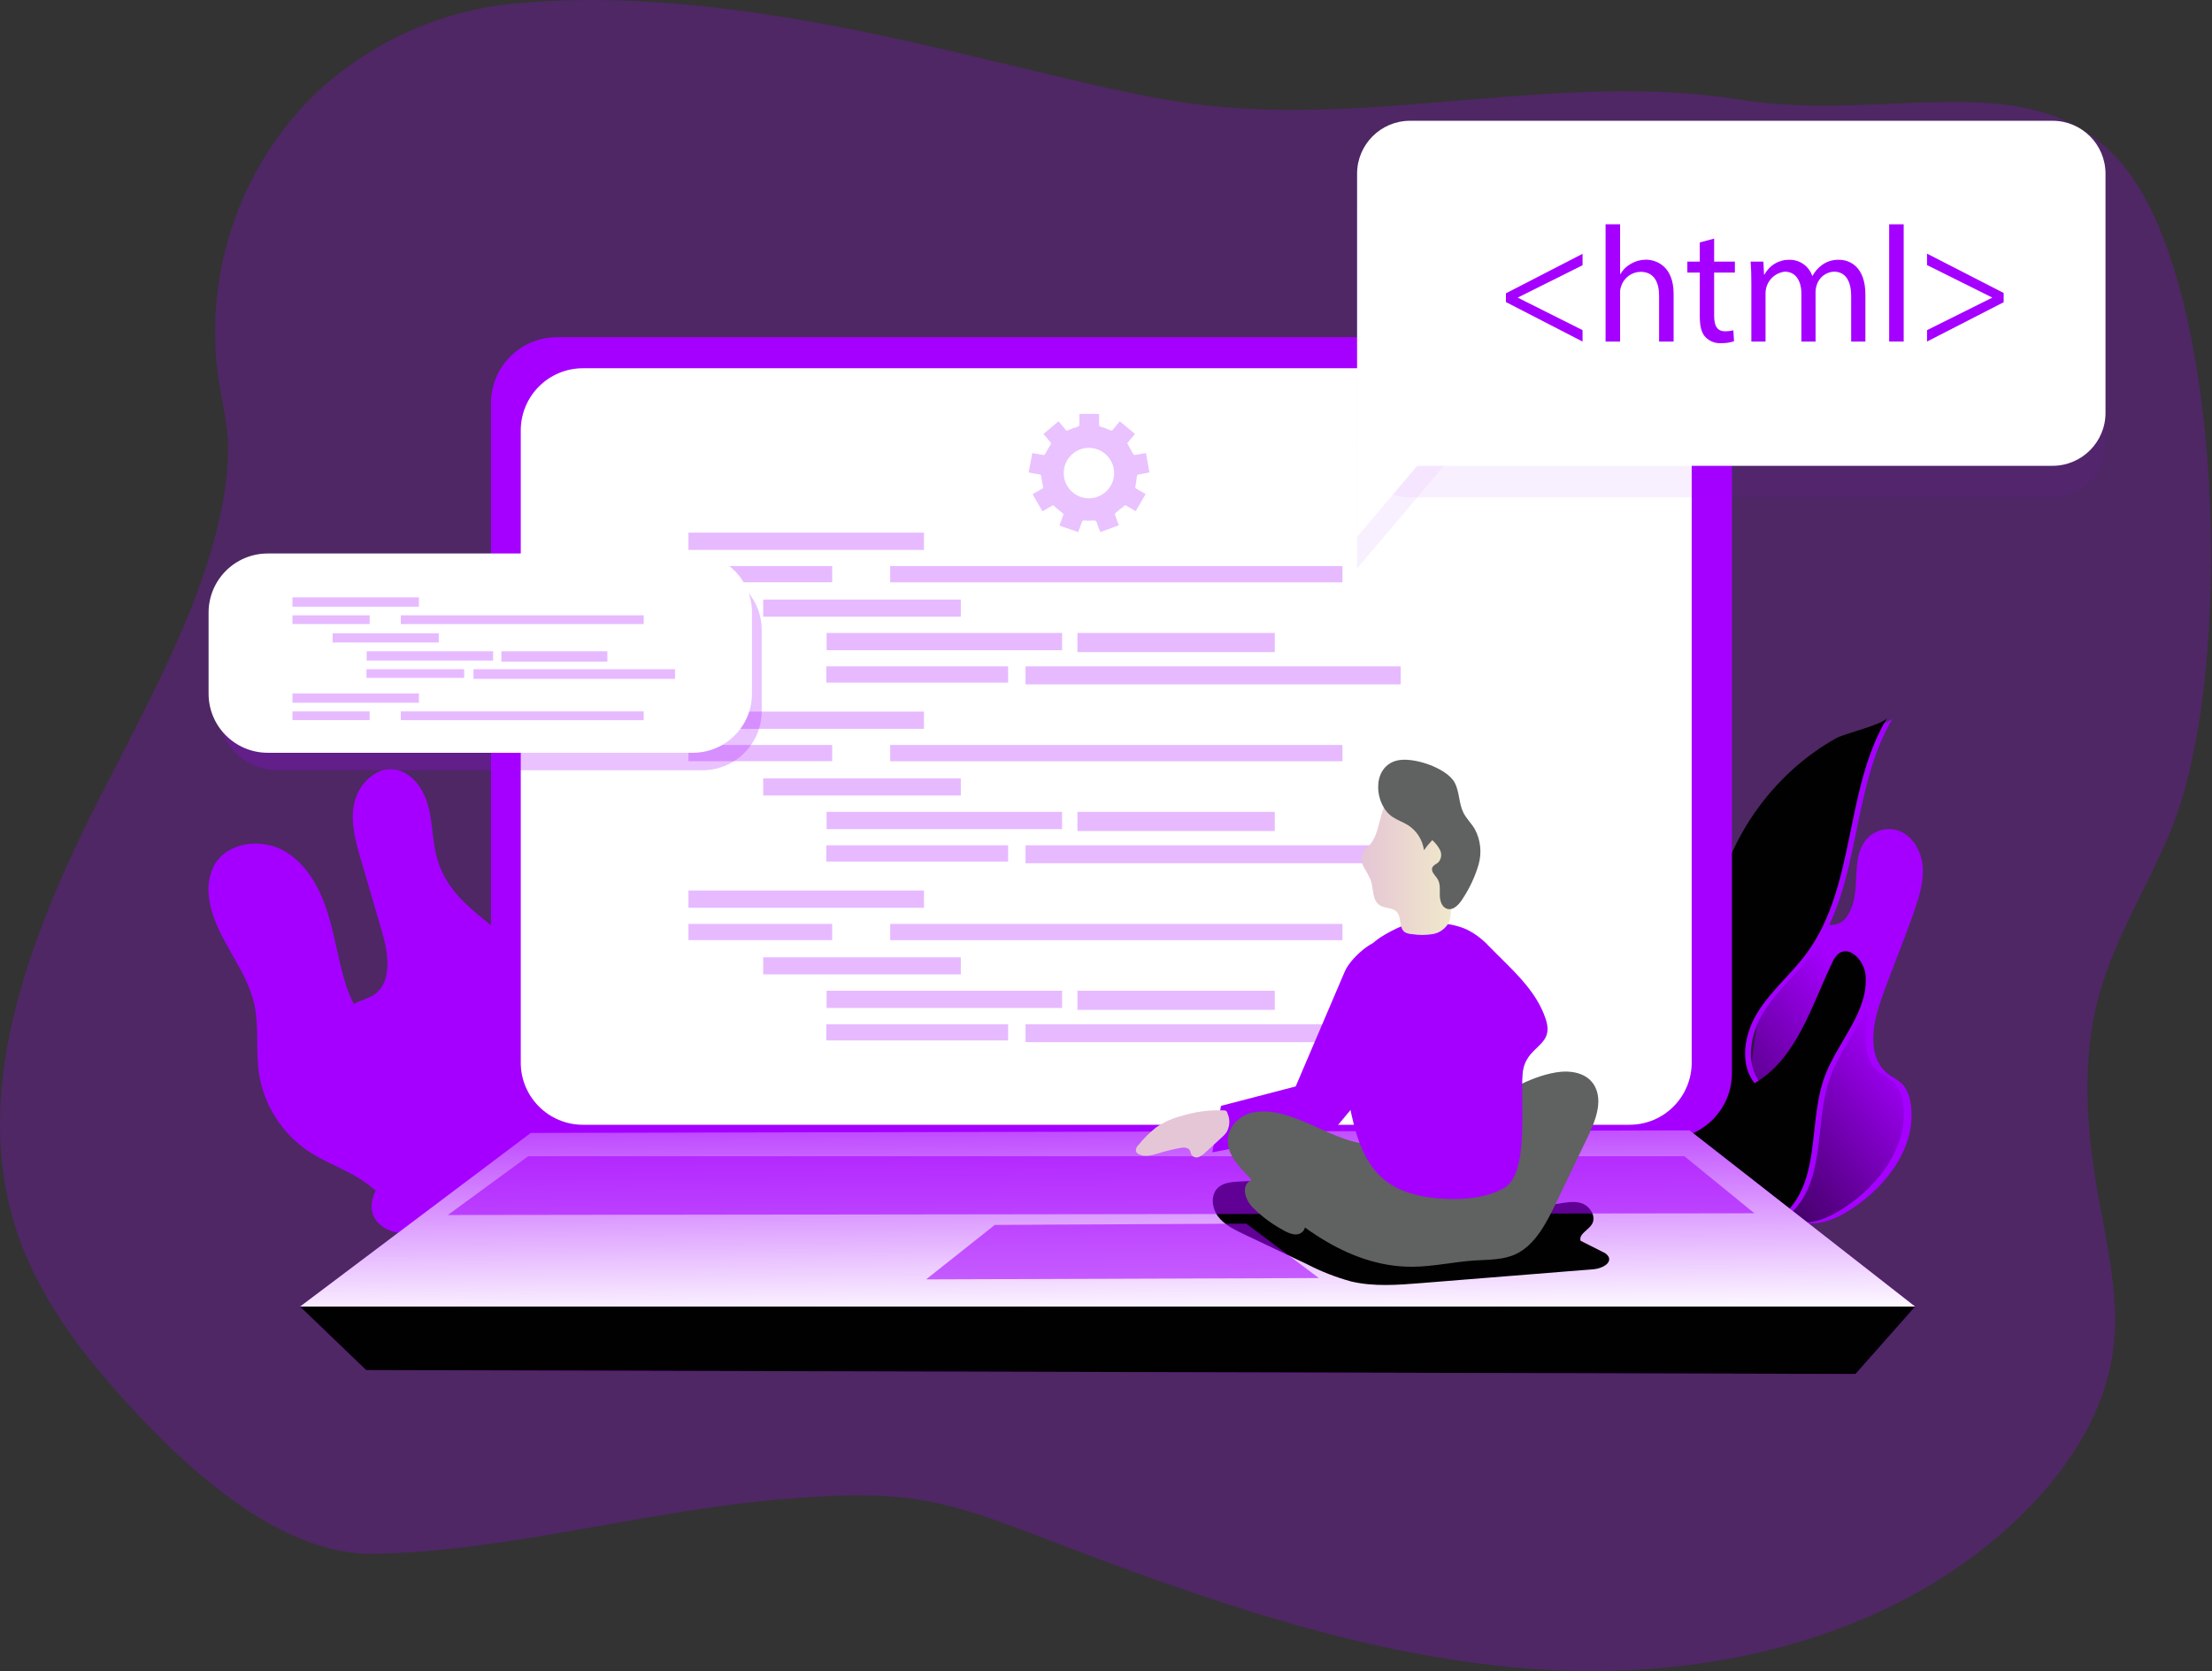 <svg width="397" height="300" viewBox="0 0 397 300" fill="none" xmlns="http://www.w3.org/2000/svg">
<rect x="0" y="0" width="397" height="300" fill="#333333" stroke="none"/>
<g clip-path="url(#clip0)">
<path opacity="0.24" d="M18.316 246.757C11.481 238.701 5.576 229.633 2.516 219.537C-4.319 196.918 3.842 172.63 13.93 151.225C23.609 130.72 40.593 104.028 40.942 80.843C41.009 76.658 39.915 72.549 39.26 68.409C37.912 59.396 38.641 50.195 41.391 41.507C44.141 32.819 48.839 24.875 55.126 18.279C65.186 8.085 78.552 1.812 92.822 0.588C137.547 -3.485 185.891 14.898 214.131 18.636C246.661 22.947 279.942 12.68 312.344 17.891C341.181 22.515 369.123 9.046 384.148 34.093C399.173 59.139 400.737 122.321 389.532 149.296C385.392 159.266 379.465 168.535 376.658 178.959C373.576 190.425 374.477 202.598 376.524 214.295C378.155 223.632 380.508 233.073 379.249 242.469C377.76 253.637 371.231 263.599 363.242 271.543C341.129 293.537 308.071 301.623 276.941 299.732C245.812 297.841 215.97 287.075 186.851 275.959C179.852 273.278 172.816 270.553 165.423 269.31C156.972 267.895 148.299 268.468 139.788 269.198C115.874 271.216 90.864 278.55 67.091 278.944C48.455 279.257 29.588 260.055 18.316 246.757Z" fill="#A500FF"/>
<path d="M332.343 162.847C333.326 160.219 332.961 157.285 333.393 154.508C333.544 153.182 334.037 151.917 334.822 150.838C335.478 150.03 336.353 149.428 337.342 149.104C338.331 148.781 339.392 148.749 340.399 149.013C343.057 149.758 344.747 152.52 345.045 155.26C345.343 158 344.531 160.725 343.638 163.331C341.769 168.744 339.535 174.023 337.629 179.421C336.058 183.888 335.046 189.666 338.709 192.666C339.647 193.411 340.823 193.925 341.62 194.84C342.277 195.681 342.7 196.68 342.848 197.737C344.285 205.338 338.873 212.724 332.425 216.953C330.28 218.353 327.89 219.559 325.337 219.626C321.301 219.723 317.631 216.857 315.762 213.275C313.893 209.694 313.528 205.532 313.603 201.497C313.772 196.363 314.245 191.244 315.017 186.166C315.553 182.116 316.104 177.976 317.623 174.254C318.777 171.38 321.152 166.808 324.458 166.138C327.764 165.468 330.563 167.612 332.343 162.847Z" fill="#A500FF"/>
<path d="M330.95 162.691C331.933 160.055 331.568 157.129 332 154.352C332.152 153.023 332.644 151.756 333.43 150.674C334.086 149.867 334.962 149.267 335.951 148.945C336.94 148.622 338 148.592 339.006 148.857C341.664 149.602 343.354 152.364 343.652 155.096C343.95 157.829 343.139 160.561 342.245 163.167C340.376 168.58 338.143 173.859 336.237 179.264C334.666 183.732 333.653 189.502 337.316 192.502C338.254 193.247 339.431 193.768 340.227 194.684C340.884 195.522 341.308 196.519 341.456 197.573C342.893 205.182 337.48 212.56 331.032 216.797C328.888 218.197 326.498 219.403 323.944 219.462C319.909 219.567 316.238 216.693 314.369 213.119C312.5 209.545 312.136 205.368 312.21 201.333C312.381 196.199 312.853 191.08 313.625 186.003C314.161 181.952 314.712 177.857 316.231 174.09C317.385 171.223 319.76 166.689 323.073 165.982C326.386 165.274 329.171 167.441 330.95 162.691Z" fill="url(#paint0_linear)"/>
<path d="M339.759 128.851C332.015 141.702 334.182 159.057 325.277 171.141C322.575 174.812 318.978 177.783 316.551 181.647C314.124 185.511 313.141 190.857 315.941 194.453C323.475 190.083 326.104 180.739 329.856 172.861C330.114 172.199 330.534 171.613 331.077 171.156C333.11 169.719 335.634 172.534 335.857 175.013C336.46 181.617 330.861 186.993 328.546 193.202C325.642 200.99 327.719 210.759 322.21 216.983C321.093 218.241 319.589 219.314 317.899 219.321C316.665 219.249 315.473 218.851 314.444 218.167C310.394 215.807 306.954 212.528 304.403 208.595C301.851 204.663 300.259 200.186 299.754 195.525C298.958 187.588 299.888 178.282 304.75 171.96C308.719 166.801 308.592 161.328 311.019 155.134C313.557 148.706 317.527 142.941 322.627 138.277C325.057 136.051 327.738 134.115 330.616 132.507C332.239 131.621 339.036 130.087 339.759 128.851Z" fill="#A500FF"/>
<path d="M338.717 128.851C330.973 141.702 333.132 159.057 324.235 171.141C321.532 174.812 317.936 177.783 315.509 181.647C313.082 185.511 312.099 190.857 314.891 194.453C322.433 190.083 325.054 180.739 328.814 172.861C329.069 172.198 329.489 171.611 330.035 171.156C332.068 169.719 334.592 172.534 334.815 175.013C335.418 181.617 329.819 186.993 327.504 193.202C324.6 200.99 326.677 210.759 321.168 216.983C320.051 218.241 318.539 219.314 316.857 219.321C315.621 219.248 314.427 218.85 313.395 218.167C309.346 215.804 305.908 212.525 303.357 208.593C300.806 204.661 299.212 200.185 298.705 195.525C297.915 187.588 298.846 178.282 303.701 171.96C307.676 166.801 307.55 161.328 309.977 155.134C312.515 148.706 316.485 142.941 321.585 138.277C324.015 136.051 326.696 134.115 329.574 132.507C331.204 131.621 337.994 130.087 338.717 128.851Z" fill="url(#paint1_linear)"/>
<path d="M62.274 177.381C60.785 172.913 60.189 168.245 58.782 163.778C57.375 159.311 54.911 154.88 50.801 152.647C46.691 150.413 40.697 151.247 38.434 155.35C37.536 157.117 37.21 159.121 37.503 161.083C38.322 167.999 44.085 173.412 45.619 180.21C46.534 184.245 45.872 188.482 46.467 192.584C46.899 195.451 47.927 198.195 49.485 200.64C51.043 203.084 53.097 205.174 55.514 206.775C58.269 208.577 61.425 209.694 64.24 211.406C67.942 213.674 70.954 216.91 72.951 220.765C75.288 218.646 77.133 216.041 78.355 213.133C79.577 210.224 80.147 207.083 80.024 203.931C79.391 190.239 66.146 188.787 62.274 177.381Z" fill="#A500FF"/>
<path d="M62.274 177.381C60.785 172.913 60.189 168.245 58.782 163.778C57.375 159.311 54.911 154.88 50.801 152.647C46.691 150.413 40.697 151.247 38.434 155.35C37.536 157.117 37.21 159.121 37.503 161.083C38.322 167.999 44.085 173.412 45.619 180.21C46.534 184.245 45.872 188.482 46.467 192.584C46.899 195.451 47.927 198.195 49.485 200.64C51.043 203.084 53.097 205.174 55.514 206.775C58.269 208.577 61.425 209.694 64.24 211.406C67.942 213.674 70.954 216.91 72.951 220.765C75.288 218.646 77.133 216.041 78.355 213.133C79.577 210.224 80.147 207.083 80.024 203.931C79.391 190.239 66.146 188.787 62.274 177.381Z" fill="url(#paint2_linear)"/>
<path d="M78.14 152.803C77.537 149.892 77.56 146.847 76.651 144.01C75.743 141.173 73.584 138.419 70.62 138.121C67.21 137.778 64.247 140.943 63.555 144.3C62.862 147.658 63.83 151.113 64.798 154.404L68.573 167.285C69.749 171.283 70.464 176.569 66.898 178.728C66.053 179.151 65.182 179.522 64.292 179.838C62.805 180.528 61.554 181.64 60.694 183.035C59.834 184.43 59.402 186.047 59.452 187.685C59.646 191.75 62.721 194.989 65.409 198.057C68.096 201.124 70.672 205.026 69.645 208.964C68.9 211.883 66.198 214.414 66.756 217.378C67.21 219.835 69.891 221.361 72.392 221.383C74.894 221.406 77.247 220.296 79.503 219.209L90.276 213.997C93.739 212.322 97.379 210.498 99.449 207.252C100.735 205.002 101.479 202.483 101.623 199.896C102.553 190.061 99.91 180.221 94.178 172.176C88.906 164.842 80.218 162.802 78.14 152.803Z" fill="#A500FF"/>
<path d="M78.14 152.803C77.537 149.892 77.56 146.847 76.651 144.01C75.743 141.173 73.584 138.419 70.62 138.121C67.21 137.778 64.247 140.943 63.555 144.3C62.862 147.658 63.83 151.113 64.798 154.404L68.573 167.285C69.749 171.283 70.464 176.569 66.898 178.728C66.053 179.151 65.182 179.522 64.292 179.838C62.805 180.528 61.554 181.64 60.694 183.035C59.834 184.43 59.402 186.047 59.452 187.685C59.646 191.75 62.721 194.989 65.409 198.057C68.096 201.124 70.672 205.026 69.645 208.964C68.9 211.883 66.198 214.414 66.756 217.378C67.21 219.835 69.891 221.361 72.392 221.383C74.894 221.406 77.247 220.296 79.503 219.209L90.276 213.997C93.739 212.322 97.379 210.498 99.449 207.252C100.735 205.002 101.479 202.483 101.623 199.896C102.553 190.061 99.91 180.221 94.178 172.176C88.906 164.842 80.218 162.802 78.14 152.803Z" fill="url(#paint3_linear)"/>
<path d="M299.009 60.539H99.955C93.421 60.539 88.124 65.836 88.124 72.37V192.636C88.124 199.17 93.421 204.467 99.955 204.467H299.009C305.543 204.467 310.84 199.17 310.84 192.636V72.37C310.84 65.836 305.543 60.539 299.009 60.539Z" fill="#A500FF"/>
<path d="M292.458 66.108H104.624C98.46 66.108 93.463 71.105 93.463 77.269V190.753C93.463 196.917 98.46 201.914 104.624 201.914H292.458C298.622 201.914 303.619 196.917 303.619 190.753V77.269C303.619 71.105 298.622 66.108 292.458 66.108Z" fill="white"/>
<g opacity="0.52">
<path opacity="0.52" d="M165.825 95.622H123.564V98.719H165.825V95.622Z" fill="#A500FF"/>
<path opacity="0.52" d="M149.356 101.616H123.564V104.527H149.356V101.616Z" fill="#A500FF"/>
<path opacity="0.52" d="M240.935 101.616H159.765V104.542H240.935V101.616Z" fill="#A500FF"/>
<path opacity="0.52" d="M172.444 107.632H136.974V110.699H172.444V107.632Z" fill="#A500FF"/>
<path opacity="0.52" d="M190.618 113.625H148.357V116.723H190.618V113.625Z" fill="#A500FF"/>
<path opacity="0.52" d="M228.791 113.625H193.373V117.065H228.791V113.625Z" fill="#A500FF"/>
<path opacity="0.52" d="M180.931 119.626H148.298V122.537H180.931V119.626Z" fill="#A500FF"/>
<path opacity="0.52" d="M251.395 119.626H184.059V122.85H251.395V119.626Z" fill="#A500FF"/>
<path opacity="0.52" d="M165.825 127.742H123.564V130.839H165.825V127.742Z" fill="#A500FF"/>
<path opacity="0.52" d="M149.356 133.735H123.564V136.647H149.356V133.735Z" fill="#A500FF"/>
<path opacity="0.52" d="M240.935 133.735H159.765V136.661H240.935V133.735Z" fill="#A500FF"/>
<path opacity="0.52" d="M172.444 139.736H136.974V142.804H172.444V139.736Z" fill="#A500FF"/>
<path opacity="0.52" d="M190.618 145.745H148.357V148.842H190.618V145.745Z" fill="#A500FF"/>
<path opacity="0.52" d="M228.791 145.745H193.373V149.185H228.791V145.745Z" fill="#A500FF"/>
<path opacity="0.52" d="M180.931 151.746H148.298V154.657H180.931V151.746Z" fill="#A500FF"/>
<path opacity="0.52" d="M251.395 151.746H184.059V154.97H251.395V151.746Z" fill="#A500FF"/>
<path opacity="0.52" d="M165.825 159.862H123.564V162.959H165.825V159.862Z" fill="#A500FF"/>
<path opacity="0.52" d="M149.356 165.855H123.564V168.766H149.356V165.855Z" fill="#A500FF"/>
<path opacity="0.52" d="M240.935 165.855H159.765V168.781H240.935V165.855Z" fill="#A500FF"/>
<path opacity="0.52" d="M172.444 171.856H136.974V174.924H172.444V171.856Z" fill="#A500FF"/>
<path opacity="0.52" d="M190.618 177.85H148.357V180.947H190.618V177.85Z" fill="#A500FF"/>
<path opacity="0.52" d="M228.791 177.85H193.373V181.29H228.791V177.85Z" fill="#A500FF"/>
<path opacity="0.52" d="M180.931 183.866H148.298V186.777H180.931V183.866Z" fill="#A500FF"/>
<path opacity="0.52" d="M251.395 183.866H184.059V187.09H251.395V183.866Z" fill="#A500FF"/>
</g>
<path opacity="0.24" d="M49.795 138.27H126.089C131.953 138.27 136.706 133.516 136.706 127.652V113.111C136.706 107.248 131.953 102.494 126.089 102.494H49.795C43.931 102.494 39.178 107.248 39.178 113.111V127.652C39.178 133.516 43.931 138.27 49.795 138.27Z" fill="#A500FF"/>
<path d="M95.257 203.38L53.852 234.554H343.719L303.238 202.919L95.257 203.38Z" fill="#A500FF"/>
<path d="M95.257 203.38L53.852 234.554H343.719L303.238 202.919L95.257 203.38Z" fill="url(#paint4_linear)"/>
<path d="M283.843 216C285.392 216.499 286.568 218.427 285.69 219.805C285.02 220.855 283.33 221.54 283.672 222.738L287.633 224.734C288.077 224.901 288.454 225.21 288.705 225.612C289.271 226.841 287.425 227.719 286.077 227.846L255.007 230.34C250.838 230.675 246.594 231.003 242.521 230.05C239.762 229.296 237.092 228.25 234.554 226.93L223.163 221.517C221.473 220.713 219.708 219.85 218.591 218.346C217.474 216.842 217.251 214.489 218.591 213.216C219.559 212.322 220.981 212.188 222.314 212.114C232.944 211.518 243.604 211.727 254.203 212.739C259.355 213.235 264.488 213.92 269.6 214.794C272.146 215.226 274.901 216.164 277.463 216.283C279.532 216.372 281.818 215.338 283.843 216Z" fill="url(#paint5_linear)"/>
<path d="M65.713 245.953L53.852 234.554H343.719L333.013 246.653L65.713 245.953Z" fill="#A500FF"/>
<path d="M65.713 245.953L53.852 234.554H343.719L333.013 246.653L65.713 245.953Z" fill="url(#paint6_linear)"/>
<path opacity="0.58" d="M166.213 229.67L178.543 219.894L223.677 219.664L236.707 229.432L166.213 229.67Z" fill="#A500FF"/>
<path opacity="0.58" d="M80.374 218.115L314.869 217.802L302.308 207.565H94.796L80.374 218.115Z" fill="#A500FF"/>
<path d="M224.689 216.611C226.296 218.259 228.144 219.655 230.169 220.751C231.241 221.398 232.678 222.024 233.646 221.235C234.614 220.445 234.331 219.001 233.839 217.936C232.581 215.174 229.618 212.211 226.483 211.719C222.977 211.168 222.634 214.28 224.689 216.611Z" fill="#606161"/>
<path d="M224.689 216.611C226.296 218.259 228.144 219.655 230.169 220.751C231.241 221.398 232.678 222.024 233.646 221.235C234.614 220.445 234.331 219.001 233.839 217.936C232.581 215.174 229.618 212.211 226.483 211.719C222.977 211.168 222.634 214.28 224.689 216.611Z" fill="url(#paint7_linear)"/>
<path d="M241.375 174.358L232.544 195.034L219.143 198.518L217.579 206.865L239.677 202.517L250.101 189.993C250.101 189.993 251.59 175.326 249.17 169.637C248.053 166.972 242.507 171.692 241.375 174.358Z" fill="#A500FF"/>
<g opacity="0.24">
<path opacity="0.24" d="M368.379 27.362H253.071C247.82 27.362 243.563 31.619 243.563 36.87V79.793C243.563 85.044 247.82 89.301 253.071 89.301H368.379C373.63 89.301 377.887 85.044 377.887 79.793V36.87C377.887 31.619 373.63 27.362 368.379 27.362Z" fill="#A500FF"/>
<path opacity="0.24" d="M243.563 102.062V79.562H262.587L243.563 102.062Z" fill="#A500FF"/>
</g>
<path d="M368.379 21.681H253.071C247.82 21.681 243.563 25.938 243.563 31.189V74.112C243.563 79.363 247.82 83.62 253.071 83.62H368.379C373.63 83.62 377.887 79.363 377.887 74.112V31.189C377.887 25.938 373.63 21.681 368.379 21.681Z" fill="white"/>
<path d="M243.563 96.382V73.881H262.587L243.563 96.382Z" fill="white"/>
<path d="M48.053 135.135H124.347C130.21 135.135 134.964 130.382 134.964 124.518V109.977C134.964 104.113 130.21 99.36 124.347 99.36H48.053C42.189 99.36 37.436 104.113 37.436 109.977V124.518C37.436 130.382 42.189 135.135 48.053 135.135Z" fill="white"/>
<g opacity="0.52">
<path opacity="0.52" d="M75.184 107.244H52.49V108.912H75.184V107.244Z" fill="#A500FF"/>
<path opacity="0.52" d="M66.346 110.461H52.49V112.024H66.346V110.461Z" fill="#A500FF"/>
<path opacity="0.52" d="M115.531 110.461H71.938V112.032H115.531V110.461Z" fill="#A500FF"/>
<path opacity="0.52" d="M78.743 113.692H59.697V115.338H78.743V113.692Z" fill="#A500FF"/>
<path opacity="0.52" d="M88.504 116.916H65.811V118.584H88.504V116.916Z" fill="#A500FF"/>
<path opacity="0.52" d="M109.009 116.916H89.985V118.762H109.009V116.916Z" fill="#A500FF"/>
<path opacity="0.52" d="M83.307 120.132H65.78V121.696H83.307V120.132Z" fill="#A500FF"/>
<path opacity="0.52" d="M121.145 120.132H84.982V121.867H121.145V120.132Z" fill="#A500FF"/>
<path opacity="0.52" d="M75.184 124.488H52.49V126.156H75.184V124.488Z" fill="#A500FF"/>
<path opacity="0.52" d="M66.346 127.712H52.49V129.275H66.346V127.712Z" fill="#A500FF"/>
<path opacity="0.52" d="M115.531 127.712H71.938V129.283H115.531V127.712Z" fill="#A500FF"/>
</g>
<path opacity="0.24" d="M184.648 84.625L185.05 82.548C185.124 82.161 185.191 81.766 185.266 81.334C185.921 81.446 186.546 81.543 187.172 81.669C187.214 81.686 187.258 81.693 187.303 81.691C187.348 81.689 187.392 81.678 187.433 81.659C187.474 81.639 187.51 81.612 187.539 81.578C187.568 81.543 187.59 81.504 187.604 81.461C187.886 80.91 188.199 80.374 188.534 79.853C188.565 79.823 188.59 79.788 188.606 79.749C188.623 79.71 188.632 79.668 188.632 79.625C188.632 79.583 188.623 79.541 188.606 79.502C188.59 79.463 188.565 79.428 188.534 79.398C188.117 78.914 187.708 78.416 187.276 77.909L189.986 75.631C190.41 76.13 190.827 76.614 191.222 77.12C191.246 77.161 191.279 77.197 191.318 77.225C191.356 77.254 191.4 77.274 191.447 77.284C191.494 77.295 191.542 77.295 191.589 77.286C191.637 77.277 191.681 77.259 191.721 77.232C192.265 76.99 192.825 76.783 193.396 76.614C193.664 76.539 193.724 76.435 193.716 76.189C193.716 75.564 193.716 74.946 193.716 74.306H197.26C197.26 74.939 197.26 75.564 197.26 76.197C197.26 76.45 197.327 76.539 197.58 76.614C198.151 76.785 198.71 76.992 199.256 77.232C199.296 77.258 199.341 77.277 199.388 77.285C199.436 77.293 199.484 77.292 199.531 77.281C199.578 77.27 199.622 77.249 199.66 77.22C199.699 77.191 199.731 77.154 199.755 77.113C200.149 76.621 200.559 76.145 200.983 75.624L203.701 77.902L202.308 79.562C202.681 80.262 203.053 80.925 203.41 81.572C203.454 81.612 203.506 81.641 203.563 81.658C203.62 81.675 203.679 81.679 203.738 81.669L205.674 81.334L206.292 84.819C205.629 84.938 204.989 85.042 204.356 85.169C204.252 85.169 204.095 85.288 204.08 85.37C203.954 86.114 203.85 86.859 203.738 87.603L205.607 88.69L203.835 91.758L201.951 90.678C201.34 91.162 200.752 91.624 200.179 92.108C200.146 92.149 200.123 92.198 200.113 92.249C200.102 92.301 200.105 92.355 200.119 92.406C200.335 93.031 200.566 93.656 200.797 94.304L197.469 95.518C197.268 94.952 197.044 94.401 196.866 93.835C196.761 93.507 196.62 93.411 196.263 93.441C195.688 93.481 195.11 93.481 194.535 93.441C194.327 93.441 194.245 93.485 194.185 93.679C193.977 94.282 193.746 94.885 193.508 95.525L190.142 94.349L190.887 92.294L188.996 90.693L187.097 91.788L185.325 88.72C185.906 88.385 186.457 88.057 187.015 87.745C187.055 87.73 187.092 87.707 187.122 87.678C187.153 87.649 187.178 87.614 187.194 87.575C187.211 87.536 187.22 87.494 187.22 87.451C187.219 87.409 187.211 87.367 187.194 87.328C187.06 86.755 186.956 86.176 186.881 85.593C186.881 85.31 186.785 85.176 186.464 85.139C185.854 85.064 185.243 84.938 184.633 84.826L184.648 84.625ZM195.496 80.396C194.601 80.384 193.724 80.638 192.974 81.125C192.223 81.611 191.634 82.309 191.28 83.131C190.926 83.952 190.823 84.86 190.984 85.739C191.146 86.619 191.564 87.431 192.186 88.073C192.809 88.715 193.608 89.159 194.482 89.347C195.356 89.536 196.267 89.462 197.098 89.133C197.93 88.805 198.646 88.238 199.156 87.503C199.666 86.768 199.947 85.899 199.963 85.005C199.979 83.802 199.518 82.642 198.681 81.778C197.844 80.915 196.698 80.418 195.496 80.396V80.396Z" fill="#A500FF"/>
<path d="M270.277 52.654L284.029 45.566V47.614L272.437 53.399V53.451L284.029 59.266V61.313L270.277 54.225V52.654Z" fill="#A500FF"/>
<path d="M288.162 40.265H290.768V49.2H290.828C291.271 48.428 291.917 47.791 292.696 47.361C293.508 46.885 294.429 46.629 295.369 46.616C297.29 46.616 300.373 47.8 300.373 52.751V61.313H297.767V53.071C297.767 50.756 296.911 48.797 294.446 48.797C293.662 48.809 292.901 49.068 292.273 49.537C291.644 50.006 291.18 50.662 290.947 51.411C290.803 51.809 290.742 52.232 290.768 52.654V61.313H288.162V40.265Z" fill="#A500FF"/>
<path d="M307.647 42.841V46.966H311.369V48.932H307.647V56.682C307.647 58.462 308.153 59.474 309.605 59.474C310.107 59.479 310.607 59.419 311.094 59.296L311.213 61.254C310.468 61.508 309.684 61.626 308.898 61.604C308.377 61.636 307.856 61.554 307.37 61.365C306.884 61.177 306.445 60.884 306.083 60.509C305.339 59.765 305.071 58.462 305.071 56.786V48.932H302.837V46.966H305.071V43.526L307.647 42.841Z" fill="#A500FF"/>
<path d="M314.325 50.845C314.325 49.356 314.288 48.15 314.198 46.966H316.484L316.603 49.274H316.692C317.123 48.458 317.773 47.779 318.569 47.313C319.365 46.848 320.275 46.614 321.197 46.638C322.088 46.631 322.959 46.905 323.686 47.421C324.413 47.937 324.96 48.669 325.247 49.512H325.307C325.701 48.782 326.247 48.145 326.908 47.644C327.814 46.946 328.937 46.59 330.079 46.638C331.971 46.638 334.792 47.882 334.792 52.863V61.313H332.239V53.19C332.239 50.428 331.233 48.768 329.126 48.768C328.431 48.803 327.763 49.053 327.214 49.482C326.665 49.911 326.262 50.499 326.059 51.165C325.922 51.586 325.852 52.026 325.85 52.468V61.313H323.304V52.714C323.304 50.428 322.291 48.768 320.326 48.768C319.373 48.878 318.494 49.335 317.857 50.052C317.219 50.769 316.869 51.695 316.871 52.654V61.313H314.325V50.845Z" fill="#A500FF"/>
<path d="M339.059 40.265H341.665V61.313H339.059V40.265Z" fill="#A500FF"/>
<path d="M359.608 54.255L345.856 61.313V59.266L357.531 53.451V53.399L345.856 47.584V45.536L359.608 52.595V54.255Z" fill="#A500FF"/>
<path d="M224.875 199.702C222.567 200.134 220.326 202.226 220.356 204.862C220.356 206.976 221.778 208.711 223.118 210.193C231.397 219.321 241.732 227.414 253.347 227.407C257.144 227.407 260.896 226.521 264.693 226.275C267.21 226.111 269.816 226.215 272.139 225.091C275.594 223.416 277.619 219.425 279.398 215.688L285.042 203.916C286.367 201.139 287.685 197.692 286.218 194.982C284.878 192.532 281.863 192.093 279.331 192.502C274.253 193.321 269.734 196.419 265.103 198.913C259.31 202.04 251.552 206.016 244.948 205.309C238.344 204.601 231.658 198.429 224.875 199.702Z" fill="#606161"/>
<path d="M242.603 200.283C243.541 204.475 244.971 208.823 248.239 211.608C251.329 214.251 255.588 215.07 259.653 215.219C263.182 215.345 266.846 215.003 269.928 213.283C274.507 210.714 272.832 198.012 273.271 192.778C273.71 187.544 279.049 188.035 277.448 183.032C275.713 177.626 271.097 173.844 267.143 169.772C266.074 168.624 264.814 167.67 263.421 166.95C260.316 165.461 256.675 165.58 253.213 165.781C251.851 165.855 247.167 168.305 246.378 169.399C239.186 179.279 239.968 188.594 242.603 200.283Z" fill="#A500FF"/>
<path d="M245.618 151.91C245.192 152.271 244.829 152.701 244.546 153.183C244.399 153.599 244.345 154.043 244.391 154.482C244.436 154.921 244.578 155.344 244.807 155.722C245.271 156.471 245.682 157.252 246.035 158.06C246.541 159.586 246.258 161.581 247.584 162.482C248.522 163.115 249.929 162.884 250.696 163.711C251.597 164.694 251.031 166.57 252.118 167.337C252.501 167.558 252.934 167.678 253.376 167.687C254.624 167.891 255.896 167.891 257.144 167.687C257.768 167.58 258.359 167.328 258.867 166.95C259.376 166.572 259.788 166.08 260.07 165.513C260.317 164.815 260.428 164.077 260.397 163.338L260.658 152.773C260.763 151.101 260.673 149.422 260.39 147.77C260.106 146.103 259.247 144.589 257.963 143.489C256.772 142.621 255.354 142.119 253.883 142.044C252.529 141.837 251.146 142.125 249.989 142.856C247.174 144.933 248.09 149.401 245.618 151.91Z" fill="url(#paint8_linear)"/>
<path d="M249.952 146.668C250.83 147.256 251.858 147.591 252.751 148.157C253.513 148.656 254.159 149.313 254.645 150.084C255.131 150.855 255.445 151.722 255.565 152.625C256.018 151.989 256.516 151.387 257.055 150.823C257.646 151.332 258.13 151.955 258.477 152.654C258.64 153.009 258.695 153.405 258.632 153.791C258.57 154.177 258.394 154.536 258.127 154.821C257.784 155.126 257.285 155.283 257.084 155.7C256.727 156.444 257.613 157.144 258.037 157.851C258.529 158.685 258.395 159.72 258.41 160.688C258.425 161.656 258.73 162.788 259.638 163.123C260.844 163.562 261.954 162.289 262.616 161.179C263.816 159.338 264.741 157.331 265.364 155.223C265.982 153.081 265.736 150.782 264.679 148.82C264.068 147.8 263.19 146.959 262.646 145.894C261.805 144.211 261.969 142.171 261.075 140.488C259.668 137.845 253.399 135.701 250.488 136.587C246.08 137.935 246.69 144.516 249.952 146.668Z" fill="#606161"/>
<path d="M212.152 200.305C210.49 200.711 208.916 201.415 207.506 202.383C206.324 203.318 205.252 204.384 204.311 205.562C204.156 205.696 204.035 205.865 203.958 206.055C203.882 206.246 203.852 206.452 203.872 206.656C203.919 206.779 203.99 206.89 204.081 206.985C204.172 207.08 204.28 207.155 204.401 207.207C205.488 207.773 206.806 207.371 207.982 207.021C209.206 206.647 210.448 206.339 211.705 206.098C212.375 205.964 213.231 205.934 213.559 206.53C213.693 206.775 213.7 207.073 213.842 207.319C213.984 207.512 214.184 207.654 214.413 207.725C214.643 207.796 214.888 207.792 215.115 207.713C215.561 207.535 215.965 207.263 216.299 206.917L219.202 204.251C219.572 203.942 219.898 203.584 220.17 203.187C220.628 202.355 220.75 201.38 220.513 200.462C220.059 199.069 220.215 199.397 218.733 199.315C216.502 199.31 214.283 199.644 212.152 200.305V200.305Z" fill="url(#paint9_linear)"/>
<path d="M242.283 199.129L248.634 187.961L248.225 211.578C248.225 211.578 244.025 209.828 242.283 199.129Z" fill="url(#paint10_linear)"/>
</g>
<defs>
<linearGradient id="paint0_linear" x1="335.678" y1="181.014" x2="287.655" y2="218.249" gradientUnits="userSpaceOnUse">
<stop stop-color="#010101" stop-opacity="0"/>
<stop offset="0.95" stop-color="#010101"/>
</linearGradient>
<linearGradient id="paint1_linear" x1="19205.3" y1="21220.1" x2="12692.8" y2="22990.3" gradientUnits="userSpaceOnUse">
<stop stop-color="#010101" stop-opacity="0"/>
<stop offset="0.95" stop-color="#010101"/>
</linearGradient>
<linearGradient id="paint2_linear" x1="3962.59" y1="17388.7" x2="7383.4" y2="18125" gradientUnits="userSpaceOnUse">
<stop stop-color="#010101" stop-opacity="0"/>
<stop offset="0.95" stop-color="#010101"/>
</linearGradient>
<linearGradient id="paint3_linear" x1="4694.23" y1="20205.6" x2="12259.3" y2="21605.4" gradientUnits="userSpaceOnUse">
<stop stop-color="#010101" stop-opacity="0"/>
<stop offset="0.95" stop-color="#010101"/>
</linearGradient>
<linearGradient id="paint4_linear" x1="198.361" y1="188.452" x2="198.831" y2="239.491" gradientUnits="userSpaceOnUse">
<stop stop-color="white" stop-opacity="0"/>
<stop offset="0.95" stop-color="white"/>
</linearGradient>
<linearGradient id="paint5_linear" x1="26072.8" y1="6272.66" x2="26095.1" y2="4220.64" gradientUnits="userSpaceOnUse">
<stop stop-color="#010101" stop-opacity="0"/>
<stop offset="0.95" stop-color="#010101"/>
</linearGradient>
<linearGradient id="paint6_linear" x1="76538.1" y1="4390.39" x2="76544.1" y2="3070.31" gradientUnits="userSpaceOnUse">
<stop stop-color="#010101" stop-opacity="0"/>
<stop offset="0.95" stop-color="#010101"/>
</linearGradient>
<linearGradient id="paint7_linear" x1="3747.12" y1="3138.87" x2="3905.46" y2="3138.87" gradientUnits="userSpaceOnUse">
<stop stop-color="#010101" stop-opacity="0"/>
<stop offset="0.95" stop-color="#010101"/>
</linearGradient>
<linearGradient id="paint8_linear" x1="244.36" y1="154.925" x2="260.68" y2="154.925" gradientUnits="userSpaceOnUse">
<stop stop-color="#E5C6D6"/>
<stop offset="0.42" stop-color="#EAD4D0"/>
<stop offset="1" stop-color="#F0E9CB"/>
</linearGradient>
<linearGradient id="paint9_linear" x1="5198.8" y1="2539.87" x2="5577.18" y2="2539.87" gradientUnits="userSpaceOnUse">
<stop stop-color="#E5C6D6"/>
<stop offset="0.42" stop-color="#EAD4D0"/>
<stop offset="1" stop-color="#F0E9CB"/>
</linearGradient>
<linearGradient id="paint10_linear" x1="2452.43" y1="6770.5" x2="2710.14" y2="6720.49" gradientUnits="userSpaceOnUse">
<stop stop-color="#010101" stop-opacity="0"/>
<stop offset="0.95" stop-color="#010101"/>
</linearGradient>
<clipPath id="clip0">
<rect width="396.851" height="300" fill="white"/>
</clipPath>
</defs>
</svg>
